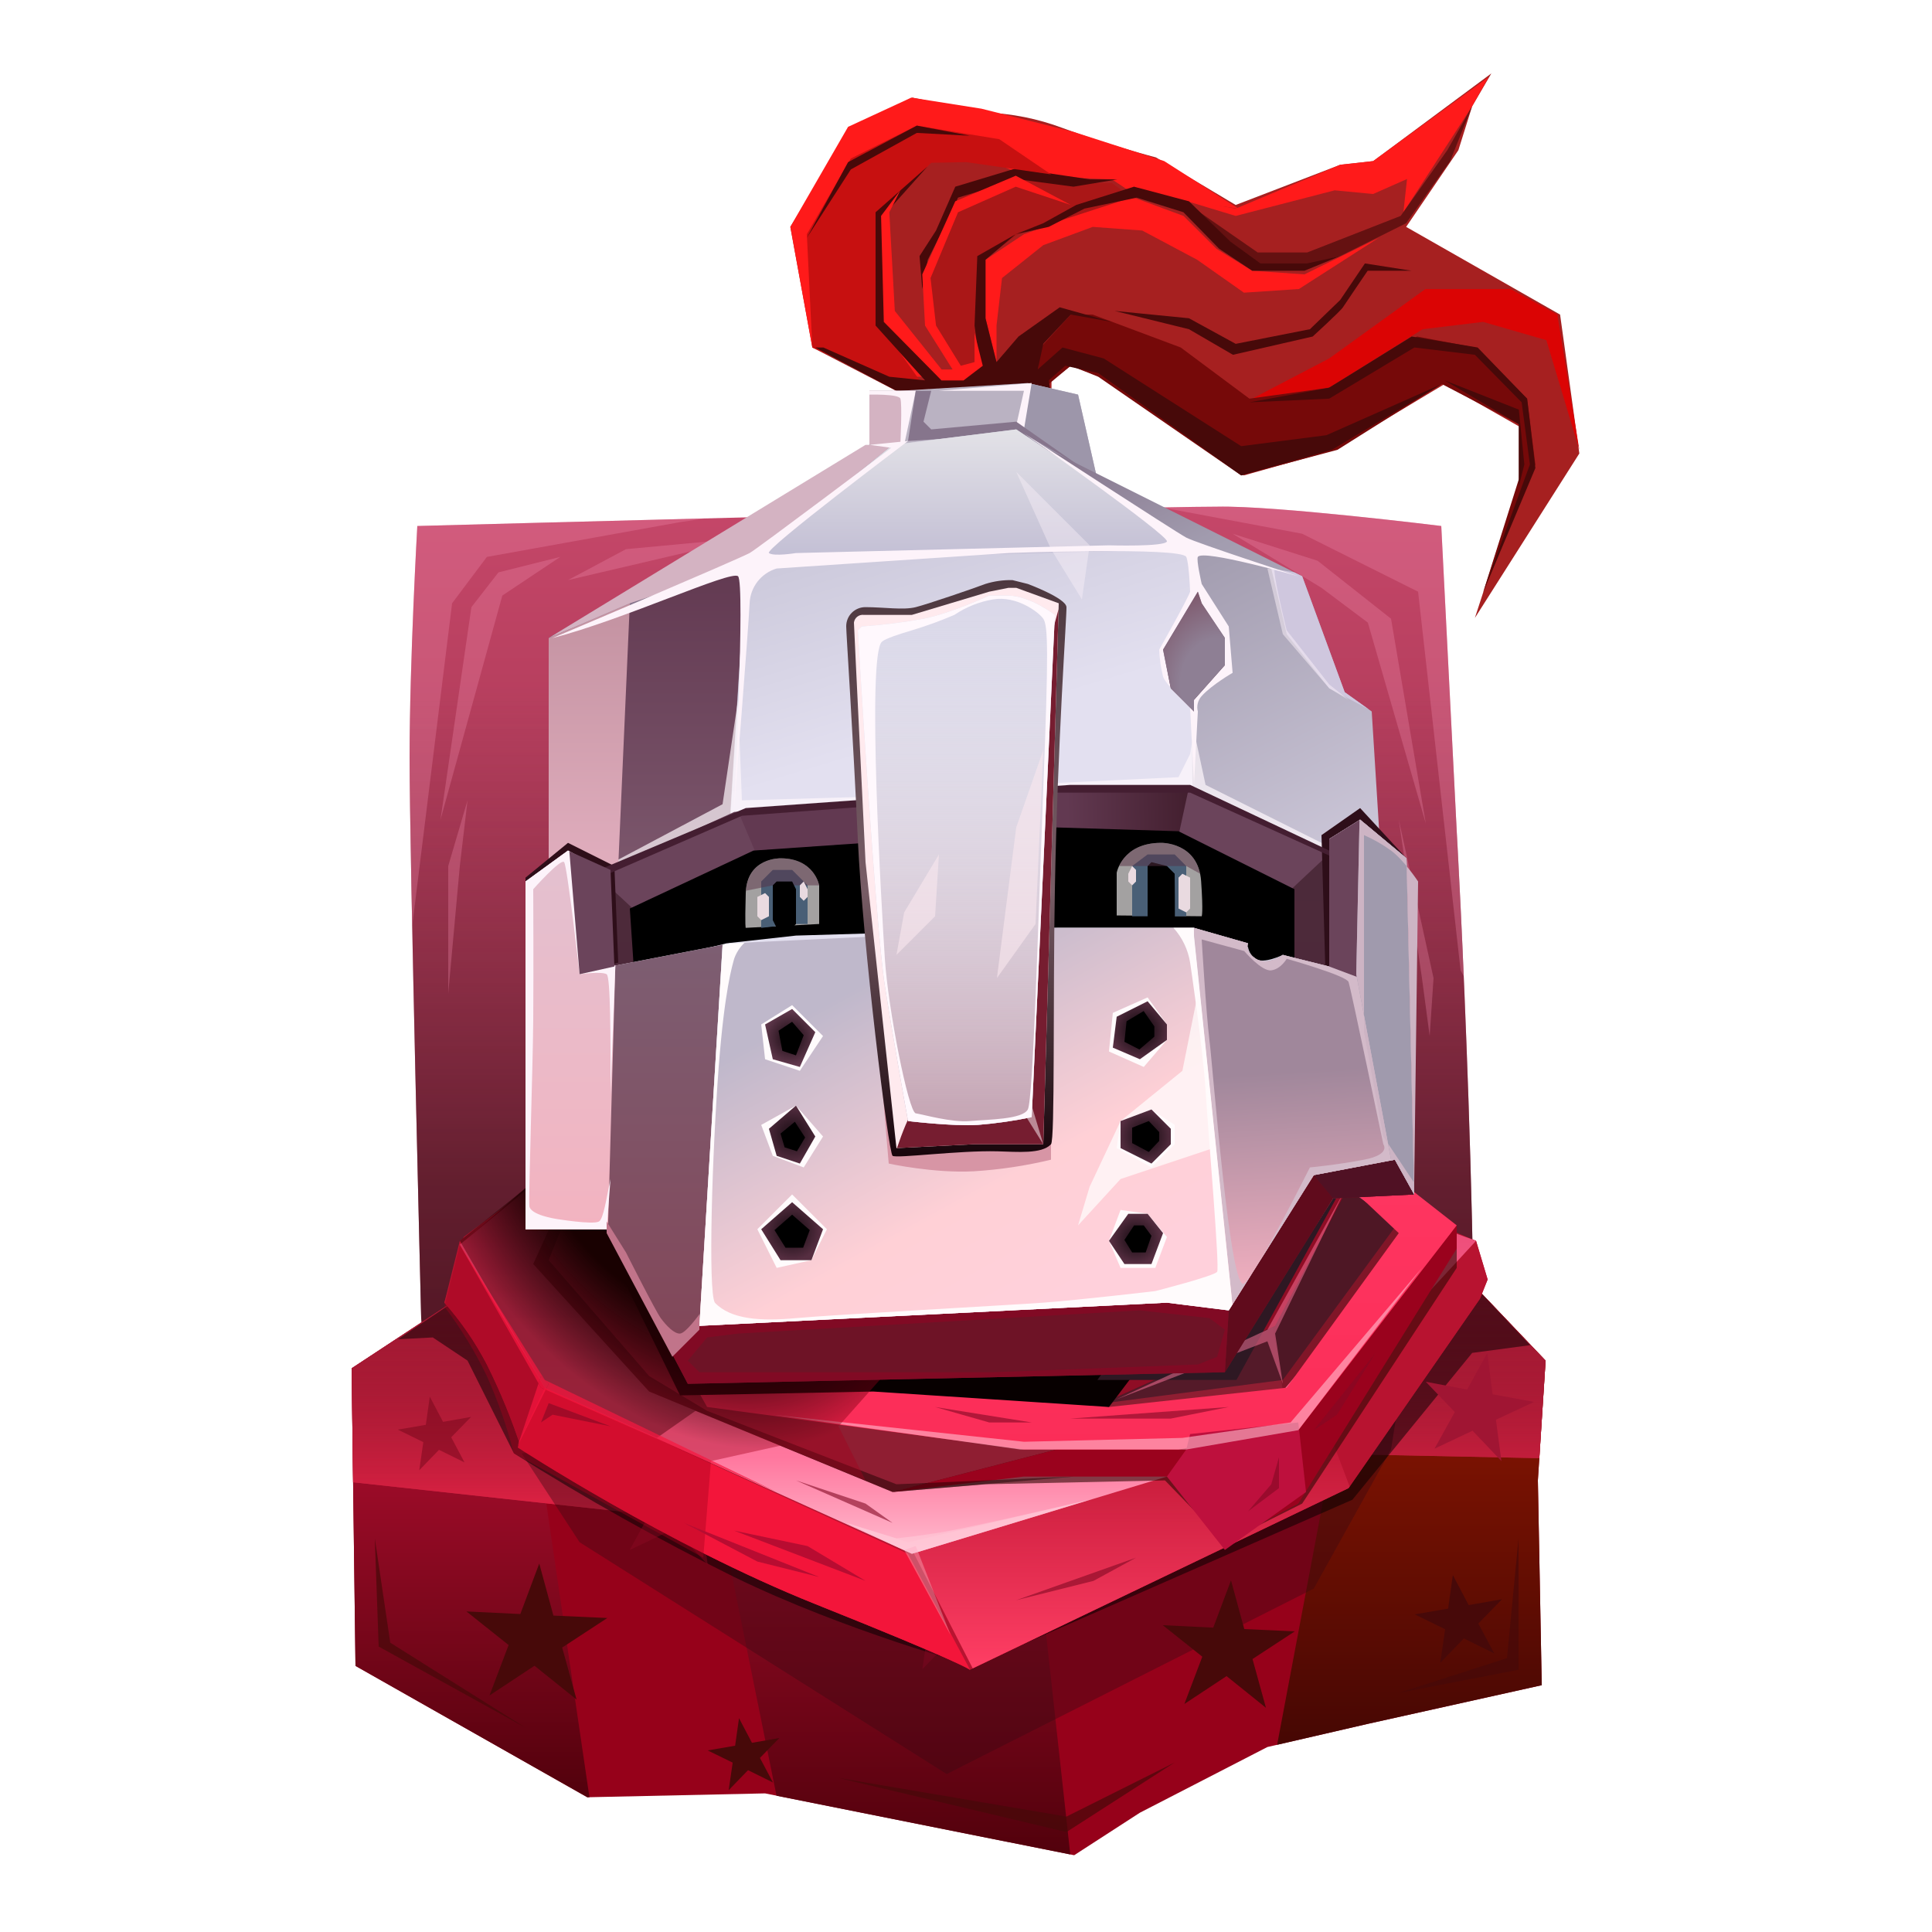 <svg width="78" height="78" viewBox="0 0 78 78" fill="none" xmlns="http://www.w3.org/2000/svg">
<path fill-rule="evenodd" clip-rule="evenodd" d="M49.14 20.456C45.649 20.456 16.848 21.236 16.848 21.236C16.848 21.236 16.536 26.683 16.536 30.596C16.536 34.509 17.004 53.216 17.004 53.216L18.252 67.1C18.252 67.1 44.087 71.532 59.436 64.76C59.867 52.013 58.812 33.56 58.812 33.56L58.188 21.236C58.188 21.236 51.468 20.403 49.14 20.456Z" fill="url(#paint0_linear_102_31285)"/>
<path opacity="0.67" fill-rule="evenodd" clip-rule="evenodd" d="M49.14 20.456C45.649 20.456 16.848 21.236 16.848 21.236C16.848 21.236 16.536 26.683 16.536 30.596C16.536 34.509 17.004 53.216 17.004 53.216L18.252 67.1C18.252 67.1 44.087 71.532 59.436 64.76C59.867 52.013 58.812 33.56 58.812 33.56L58.188 21.236C58.188 21.236 51.468 20.403 49.14 20.456Z" fill="url(#paint1_linear_102_31285)"/>
<path opacity="0.3" fill-rule="evenodd" clip-rule="evenodd" d="M58.968 39.176L57.252 23.888L52.572 21.548L46.911 20.487C47.95 20.468 48.725 20.456 49.14 20.456C51.468 20.403 58.188 21.236 58.188 21.236L58.812 33.56C58.812 33.56 58.944 35.868 59.095 39.413L58.968 39.176ZM25.272 22.172L30.264 21.704L22.932 23.42L25.272 22.172ZM19.656 22.484L18.252 24.356L16.641 37.392C16.58 34.381 16.536 31.794 16.536 30.596C16.536 26.683 16.848 21.236 16.848 21.236C16.848 21.236 22.15 21.093 28.479 20.929L27.456 21.08L19.656 22.484ZM20.124 23.108L22.62 22.484L20.28 24.044L17.784 33.092L19.032 24.512L20.124 23.108ZM18.564 34.964L18.096 40.112V34.964L18.876 32.312L18.564 34.964ZM56.16 24.98L57.564 33.248L55.224 25.136L53.352 23.732L49.764 21.548L53.196 22.64L56.16 24.98ZM57.72 41.828L57.408 39.488L56.472 33.092L57.876 39.488L57.72 41.828Z" fill="#F28CAF"/>
<path fill-rule="evenodd" clip-rule="evenodd" d="M36.791 16.095L32.796 14.029L31.908 9.16L34.32 5.168L36.837 3.941L39.78 4.544C40.847 4.581 41.901 4.792 42.9 5.168C44.68 5.838 46.67 6.356 46.67 6.356L49.888 8.275L54.106 6.653L55.438 6.505L60.21 2.964L59.434 4.292L58.879 6.063L56.77 9.16L62.985 12.701L63.762 18.308L59.545 24.948L61.321 19.488L61.432 17.275L58.324 15.505L53.884 18.161L50.221 19.193L44.449 15.21L43.228 14.767L42.452 15.357V15.948C42.452 15.948 39.002 15.373 36.791 16.095Z" fill="#A62020"/>
<path fill-rule="evenodd" clip-rule="evenodd" d="M47.447 7.979L49.889 8.422L54.106 6.651L55.438 6.504L60.1 3.11L59.434 4.291L56.659 8.57L56.806 7.226L55.438 7.832L53.884 7.684L49.889 8.717L47.447 7.979Z" fill="#FF1A1A"/>
<path fill-rule="evenodd" clip-rule="evenodd" d="M40.232 14.619L39.788 12.849V10.488L41.342 9.455L42.563 9.012L43.784 8.422L45.782 7.979L47.78 8.717L49.112 10.045L50.555 10.931L52.663 11.078L55.66 9.603L52.441 11.668L50.221 11.816L48.334 10.488L46.115 9.307L44.117 9.16L42.119 9.898L40.454 11.226L40.232 13.144V14.62L40.232 14.619Z" fill="#FF1A1A"/>
<path fill-rule="evenodd" clip-rule="evenodd" d="M50.554 16.095L53.662 14.472L57.546 11.669H60.987L62.874 12.702L63.762 18.162L62.43 13.734L59.877 12.996L57.436 13.291L53.662 15.652L50.554 16.095Z" fill="#DB0404"/>
<path fill-rule="evenodd" clip-rule="evenodd" d="M44.117 12.701L47.669 14.029L50.443 16.095L53.662 15.652L55.882 14.324L57.214 13.586L59.545 14.029L61.654 16.095L61.987 18.751L59.878 23.914L61.321 19.34V17.128L58.213 15.505L53.996 18.161L50.111 19.194L44.339 15.21L43.229 14.767L42.341 15.505L42.453 15.948L41.897 16.095V14.915L42.008 14.029L43.229 12.701H44.117Z" fill="#760909"/>
<path fill-rule="evenodd" clip-rule="evenodd" d="M48.224 8.422L50.776 10.193H52.775L56.548 8.717L58.434 6.061L59.433 4.291L58.545 6.504L56.77 9.012L54.106 10.34L52.441 10.783H50.443L48.224 8.422Z" fill="#651111"/>
<path fill-rule="evenodd" clip-rule="evenodd" d="M38.789 14.767L37.568 13.291L37.346 11.226L38.456 8.127L40.898 7.094L43.118 7.389H44.894L45.671 7.979L41.12 9.455L39.677 10.488L39.566 12.996L39.899 14.618L38.789 14.767Z" fill="#AA1717"/>
<path fill-rule="evenodd" clip-rule="evenodd" d="M50.443 16.242L53.662 16.095L57.103 14.029L59.545 14.324L61.433 16.243L61.766 18.752L59.878 23.915L61.987 18.898L61.654 16.095L59.656 14.029L56.992 13.586L53.662 15.652L50.443 16.242Z" fill="#470909"/>
<path fill-rule="evenodd" clip-rule="evenodd" d="M35.349 13.144L37.236 15.21H35.793L32.796 14.029L31.908 9.16L34.239 5.121L36.791 3.941L39.624 4.388L43.34 5.324L47.003 6.504L50 8.423L45.782 7.833L44.894 7.242L41.342 7.095L38.456 5.809L37.568 6.547L35.349 8.57V13.144Z" fill="#FF1A1A"/>
<path fill-rule="evenodd" clip-rule="evenodd" d="M37.235 11.668L37.124 10.34L37.79 9.307L38.567 7.537L41.009 6.799L43.007 7.094L44.005 7.242H45.115L43.34 7.537L41.12 7.242L38.678 7.979L38.123 9.16L37.457 10.488L37.235 11.668Z" fill="#470909"/>
<path fill-rule="evenodd" clip-rule="evenodd" d="M41.009 9.455L42.119 9.012L43.451 8.274L45.782 7.537L48.002 8.127L49.666 9.749L50.887 10.635H52.775L54.107 10.339L52.664 10.93H50.554L49.222 10.044L47.779 8.569L45.893 7.979L43.784 8.421L42.341 9.159L41.009 9.455Z" fill="#470909"/>
<path fill-rule="evenodd" clip-rule="evenodd" d="M32.574 9.455L34.35 6.399L37.014 5.071L40.343 5.619L42.432 7.04L39.011 6.546L37.596 6.572L35.46 8.717V12.996L37.235 15.505L35.682 15.357L32.796 14.029L32.574 9.455Z" fill="#C71010"/>
<path fill-rule="evenodd" clip-rule="evenodd" d="M32.574 9.603L34.239 6.546L37.014 5.071L39.156 5.48L37.014 5.366L34.35 6.841L32.574 9.603Z" fill="#470909"/>
<path fill-rule="evenodd" clip-rule="evenodd" d="M32.907 14.029L36.791 16.095C37.667 15.906 38.559 15.807 39.455 15.8C40.46 15.821 41.462 15.92 42.452 16.095L42.341 15.357L43.007 14.767L44.339 15.062L50.111 19.193L53.773 18.16L58.212 15.505L53.551 17.57L50.11 18.013L44.561 14.472L42.896 14.029L41.898 14.914L42.12 13.881L43.23 12.701L44.894 12.996L42.785 12.406L41.12 13.586L40.232 14.619L39.788 12.849V10.488L41.009 9.455L39.456 10.34L39.345 13.144L39.566 14.766L38.901 15.356H38.013L35.793 12.848V8.57L37.44 6.728L35.349 8.57V13.144L37.346 15.357L35.904 15.21L33.24 14.029H32.907ZM45.005 12.553L48.002 12.849L49.889 13.882L52.886 13.291L54.107 12.111L55.105 10.635L56.993 10.931H55.216C55.216 10.931 54.319 12.247 54.218 12.406C54.116 12.565 52.997 13.586 52.997 13.586L49.778 14.324L48.001 13.291L45.005 12.553Z" fill="#470909"/>
<path fill-rule="evenodd" clip-rule="evenodd" d="M58.324 15.357L61.32 16.538L61.542 18.751L61.32 19.636V17.128L58.324 15.357Z" fill="#470909"/>
<path fill-rule="evenodd" clip-rule="evenodd" d="M36.348 7.684L35.904 8.57L36.126 12.554L38.014 14.915H38.458L37.346 13.144L37.235 11.078L38.567 8.127L41.009 7.094L43.229 8.274L41.009 7.537L38.678 8.57L37.568 11.226L37.79 13.144L38.789 14.767L39.344 14.619V13.439L39.677 14.767L38.9 15.357H38.012L35.682 12.996L35.571 8.717L36.348 7.684Z" fill="#FF1A1A"/>
<path fill-rule="evenodd" clip-rule="evenodd" d="M14.196 55.244L20.124 51.344L22.776 48.224L54.288 47.6L59.28 51.656L62.4 54.932L62.088 59.768L62.244 68.036L55.224 69.596L51.168 70.532L46.02 73.184L43.368 74.9L30.888 72.404L23.712 72.56L14.352 67.256L14.196 55.244Z" fill="#96011A"/>
<path fill-rule="evenodd" clip-rule="evenodd" d="M62.244 68.036L55.224 69.596L51.561 70.441L54.132 56.804L56.843 49.676L59.28 51.656L62.4 54.932L62.088 59.768L62.244 68.036Z" fill="url(#paint2_linear_102_31285)"/>
<path fill-rule="evenodd" clip-rule="evenodd" d="M26.403 48.06L40.243 47.847L43.21 74.869L31.35 72.498L26.403 48.06Z" fill="url(#paint3_linear_102_31285)"/>
<path fill-rule="evenodd" clip-rule="evenodd" d="M23.797 72.558L23.712 72.56L14.352 67.256L14.196 55.244L20.124 51.344L20.592 50.72L23.797 72.558Z" fill="url(#paint4_linear_102_31285)"/>
<path fill-rule="evenodd" clip-rule="evenodd" d="M52.728 58.676L40.716 62.732L14.256 59.843L14.196 55.244L20.124 51.344L22.776 48.224L54.288 47.6L59.28 51.656L62.4 54.932L62.146 58.87L52.728 58.676Z" fill="#CE2041"/>
<path fill-rule="evenodd" clip-rule="evenodd" d="M52.728 58.676L40.716 62.732L14.256 59.843L14.196 55.244L20.124 51.344L22.776 48.224L54.288 47.6L59.28 51.656L62.4 54.932L62.146 58.87L52.728 58.676Z" fill="url(#paint5_linear_102_31285)"/>
<path opacity="0.4" fill-rule="evenodd" clip-rule="evenodd" d="M21.06 58.676L23.4 62.264L38.22 71.624L53.04 64.136L56.16 58.52L56.628 55.556L21.06 58.676Z" fill="#3B0912"/>
<path opacity="0.5" fill-rule="evenodd" clip-rule="evenodd" d="M59.436 54.62L54.6 60.548L39.312 67.256C39.312 67.256 34.13 65.855 29.64 63.668C26.592 62.158 23.624 60.492 20.748 58.676L18.876 54.932L17.472 53.996L16.068 54.07L20.124 51.344L22.776 48.224L54.288 47.6L59.28 51.656L61.776 54.308L59.436 54.62Z" fill="black"/>
<path fill-rule="evenodd" clip-rule="evenodd" d="M21.216 48.068L18.72 49.94L17.94 52.592C18.613 53.35 19.189 54.189 19.656 55.088C20.209 56.195 20.678 57.343 21.06 58.52C21.06 58.52 26.947 62.375 32.916 64.76C38.885 67.145 39.156 67.412 39.156 67.412L54.444 60.08L59.748 52.436L60.06 51.656L59.592 50.096L57.72 49.316L21.216 48.068Z" fill="#B81330"/>
<path fill-rule="evenodd" clip-rule="evenodd" d="M23.277 68.615L21.579 67.251L19.762 68.451L20.534 66.415L18.831 65.058L21.007 65.163L21.771 63.124L22.343 65.226L24.519 65.323L22.697 66.516L23.277 68.615Z" fill="#470909"/>
<path fill-rule="evenodd" clip-rule="evenodd" d="M51.11 68.948L49.519 67.669L47.816 68.794L48.54 66.885L46.944 65.613L48.982 65.712L49.699 63.801L50.235 65.77L52.274 65.862L50.567 66.98L51.11 68.948Z" fill="#470909"/>
<path fill-rule="evenodd" clip-rule="evenodd" d="M60.327 66.754L59.099 66.148L58.148 67.132L58.344 65.777L57.114 65.176L58.464 64.945L58.656 63.59L59.293 64.802L60.641 64.566L59.685 65.546L60.327 66.754Z" fill="#470909"/>
<path fill-rule="evenodd" clip-rule="evenodd" d="M31.207 71.964L30.2 71.467L29.419 72.274L29.58 71.162L28.571 70.669L29.679 70.479L29.836 69.367L30.359 70.362L31.465 70.168L30.681 70.972L31.207 71.964Z" fill="#470909"/>
<path opacity="0.44" fill-rule="evenodd" clip-rule="evenodd" d="M38.968 67.091L37.994 66.61L37.238 67.39L37.394 66.314L36.418 65.837L37.489 65.654L37.641 64.577L38.147 65.539L39.217 65.352L38.458 66.13L38.968 67.091Z" fill="#830924"/>
<path opacity="0.44" fill-rule="evenodd" clip-rule="evenodd" d="M18.753 59.041L17.723 58.533L16.926 59.358L17.091 58.222L16.06 57.718L17.192 57.524L17.352 56.387L17.887 57.404L19.017 57.205L18.216 58.027L18.753 59.041Z" fill="#6A0315"/>
<path opacity="0.4" fill-rule="evenodd" clip-rule="evenodd" d="M28.571 63.168L27.213 61.724L25.423 62.577L26.377 60.839L25.013 59.401L26.96 59.77L27.907 58.029L28.156 59.995L30.105 60.357L28.314 61.203L28.571 63.168Z" fill="#8E0B25"/>
<path opacity="0.67" fill-rule="evenodd" clip-rule="evenodd" d="M49.163 60.984L47.805 59.54L46.015 60.393L46.968 58.655L45.605 57.217L47.552 57.586L48.498 55.844L48.749 57.811L50.698 58.173L48.906 59.019L49.163 60.984Z" fill="#A71531"/>
<path fill-rule="evenodd" clip-rule="evenodd" d="M60.616 58.988L59.451 57.761L57.916 58.486L58.734 57.009L57.564 55.786L59.234 56.1L60.046 54.62L60.261 56.291L61.932 56.599L60.395 57.318L60.616 58.988Z" fill="#A01533"/>
<path fill-rule="evenodd" clip-rule="evenodd" d="M21.216 48.068L18.564 50.096L17.94 52.592C18.613 53.35 19.189 54.189 19.656 55.088C20.209 56.195 20.678 57.343 21.06 58.52C21.06 58.52 26.947 62.375 32.916 64.76C38.885 67.145 39.156 67.412 39.156 67.412L54.444 60.08L59.748 52.436L60.06 51.656L59.592 50.096L57.72 49.472L21.216 48.068Z" fill="#B81330"/>
<path fill-rule="evenodd" clip-rule="evenodd" d="M54.489 60.015L54.444 60.08L39.272 67.356L36.504 61.952L53.353 57.014L54.489 60.015Z" fill="url(#paint6_linear_102_31285)"/>
<path fill-rule="evenodd" clip-rule="evenodd" d="M21.996 56.024L36.66 62.732L39.162 67.409L39.156 67.412C39.156 67.412 38.885 67.145 32.916 64.76C26.947 62.375 20.904 58.442 20.904 58.442L20.959 58.217L21.996 56.024Z" fill="#F3153A"/>
<path fill-rule="evenodd" clip-rule="evenodd" d="M46.8 58.052L36.192 60.392L26.52 56.648L21.216 51.188L20.164 48.873L21.216 48.068H56.238L56.94 50.408L52.104 56.18L46.8 58.052Z" fill="#8F1E32"/>
<path opacity="0.26" fill-rule="evenodd" clip-rule="evenodd" d="M51.81 56.252L51.324 53.216L53.898 48.068H56.238L56.94 50.408L52.104 56.18L51.81 56.252Z" fill="#57010D"/>
<path opacity="0.6" fill-rule="evenodd" clip-rule="evenodd" d="M52.104 56.18L45.735 57.737L41.184 56.96L42.12 55.868L50.56 48.068H56.238L56.94 50.408L52.104 56.18ZM52.104 56.18L45.735 57.737L41.184 56.96L42.12 55.868L50.56 48.068H56.238L56.94 50.408L52.104 56.18ZM56.94 48.692L51.792 55.712L44.616 56.648L40.404 56.18L53.196 44.48L56.16 46.04L56.94 48.692Z" fill="#2E1823"/>
<path fill-rule="evenodd" clip-rule="evenodd" d="M41.473 56.623L42.12 55.868L50.56 48.068H54.354L51.48 53.528L43.836 56.96L41.473 56.623Z" fill="#4C0514"/>
<path fill-rule="evenodd" clip-rule="evenodd" d="M41.473 56.623L42.12 55.868L50.56 48.068H54.354L51.48 53.528L43.836 56.96L41.473 56.623Z" fill="#8F0D25"/>
<path fill-rule="evenodd" clip-rule="evenodd" d="M21.216 48.068L18.564 50.252L21.996 56.024L36.816 62.732L52.26 58.052L59.592 50.096L57.876 49.472L54.834 48.302L57.096 49.94L51.636 56.336L46.956 57.584L36.036 60.236L26.208 56.18L21.528 51.032L22.308 49.316L21.216 48.068Z" fill="url(#paint7_linear_102_31285)"/>
<path opacity="0.6" fill-rule="evenodd" clip-rule="evenodd" d="M36.036 60.236L39.78 59.924L47.034 59.768L49.452 62.264L52.572 60.704L58.812 51.188V49.472L54.444 54.932L52.104 57.428L50.076 57.74L44.46 58.052L36.036 60.236Z" fill="#2F0704"/>
<path fill-rule="evenodd" clip-rule="evenodd" d="M36.036 60.236L41.34 59.612H47.112L49.452 62.264L52.416 60.704L58.812 50.408V49.472L54.444 54.932L52.104 57.428L50.076 57.74L44.46 58.052L36.036 60.236Z" fill="#9A021D"/>
<path opacity="0.47" fill-rule="evenodd" clip-rule="evenodd" d="M22.152 50.876L26.208 55.556L28.548 56.96L36.192 59.924L43.368 59.612L36.036 60.236L28.08 56.96L26.52 58.052L21.996 56.024L18.564 50.096L23.244 46.352L23.862 46.602L22.152 50.876Z" fill="#190101"/>
<path fill-rule="evenodd" clip-rule="evenodd" d="M23.712 48.224L28.548 56.804L41.34 58.52H47.58L52.416 57.74L58.812 49.472L55.224 46.664L53.82 47.288L56.472 49.784L51.948 56.024L44.772 56.804L31.2 54.464L24.648 48.536L23.712 48.224Z" fill="url(#paint8_linear_102_31285)"/>
<path fill-rule="evenodd" clip-rule="evenodd" d="M27.456 56.336L35.256 56.18L44.772 56.804L48.672 51.656L24.024 49.316L27.456 56.336Z" fill="#070000"/>
<path fill-rule="evenodd" clip-rule="evenodd" d="M44.304 55.712H49.92L54.288 47.756L49.764 48.224L44.304 55.712Z" fill="#2E1823"/>
<path opacity="0.5" fill-rule="evenodd" clip-rule="evenodd" d="M45.084 56.492L51.168 53.684L54.288 48.068L51.48 53.84L51.792 55.868L51.168 54.152L45.084 56.492Z" fill="#FF779E"/>
<path fill-rule="evenodd" clip-rule="evenodd" d="M52.416 57.428L52.728 60.236L49.452 62.576L47.112 59.612L47.892 58.52L48.048 57.896L52.416 57.428Z" fill="#BE103D"/>
<path opacity="0.6" fill-rule="evenodd" clip-rule="evenodd" d="M31.2 57.116L41.184 58.52H47.892L52.416 57.74L57.408 51.188L52.104 57.428L47.736 58.052L41.34 58.208L31.2 57.116ZM34.164 61.484L36.816 62.732L43.992 60.548L36.66 62.264L34.164 61.484Z" fill="#FFBCCF"/>
<path opacity="0.4" fill-rule="evenodd" clip-rule="evenodd" d="M23.088 46.352L18.564 50.252L17.94 52.748C18.604 53.625 19.178 54.566 19.656 55.556C20.106 56.564 20.471 57.608 20.748 58.676L28.392 62.888L28.704 58.988L31.512 58.364L34.944 59.768L33.852 57.584L37.596 53.372L23.088 46.352Z" fill="#A2001D"/>
<path fill-rule="evenodd" clip-rule="evenodd" d="M23.088 46.352L18.564 50.252L21.996 56.024L28.704 58.988L31.512 58.364L34.944 59.768L33.852 57.584L37.596 53.372L23.088 46.352Z" fill="url(#paint9_radial_102_31285)"/>
<g opacity="0.7">
<path fill-rule="evenodd" clip-rule="evenodd" d="M18.564 50.252L21.742 55.851L21.84 56.024L22.032 56.109L31.356 60.236L21.996 55.712L18.564 50.252ZM21.84 55.556L21.742 55.851L20.904 58.364L22.032 56.109L22.152 55.868L21.84 55.556Z" fill="#F8153E"/>
<path d="M21.742 55.851L21.84 56.024L22.032 56.109L22.152 55.868L21.84 55.556L21.742 55.851Z" fill="#F8153E"/>
</g>
<path fill-rule="evenodd" clip-rule="evenodd" d="M27.612 61.484L30.576 63.044L33.072 63.668L27.612 61.484ZM29.64 61.796L34.944 63.824L32.604 62.42L29.64 61.796Z" fill="#B80C31"/>
<path opacity="0.6" fill-rule="evenodd" clip-rule="evenodd" d="M21.84 57.428L22.152 56.648L24.648 57.584L22.308 57.116L21.84 57.428ZM41.028 64.604L45.864 62.888L44.148 63.824L41.028 64.604ZM32.136 59.768L36.036 61.484L34.944 60.704L32.136 59.768ZM55.536 54.62L53.04 57.74L53.976 57.116L55.536 54.62ZM51.636 58.832V60.08L50.388 61.016L51.324 59.924L51.636 58.832ZM37.752 56.804L41.652 57.428H39.936L37.752 56.804ZM43.212 57.272L49.608 56.804L47.268 57.272H43.212Z" fill="#830924"/>
<path opacity="0.7" fill-rule="evenodd" clip-rule="evenodd" d="M15.132 62.108L15.288 66.476L21.216 69.752L15.756 66.32L15.132 62.108ZM56.472 68.348L61.308 67.412V62.108L60.84 66.944L56.472 68.348ZM33.852 71.78L43.056 73.964L47.424 71.156L43.056 73.34L33.852 71.78Z" fill="#470909"/>
<path fill-rule="evenodd" clip-rule="evenodd" d="M43.524 15.932L41.496 15.464L36.348 15.776H35.1V17.96L35.88 18.272L41.184 17.492L44.304 19.364L43.524 15.932Z" fill="#BAB2C2"/>
<path fill-rule="evenodd" clip-rule="evenodd" d="M41.13 17.5L41.578 15.483L43.524 15.932L44.304 19.364L41.184 17.492L41.13 17.5Z" fill="#9D96AA"/>
<path fill-rule="evenodd" clip-rule="evenodd" d="M36.972 15.776L36.381 18.147C35.948 18.13 35.519 18.067 35.1 17.96V15.776H36.972Z" fill="#D4B3C2"/>
<path fill-rule="evenodd" clip-rule="evenodd" d="M36.504 17.96H36.348C36.348 17.96 36.433 16.275 36.348 16.088C36.263 15.901 35.1 15.932 35.1 15.932V15.776H36.972L36.504 17.96ZM37.908 15.776H41.34L41.028 17.18L41.34 17.336L41.652 15.464L37.908 15.776Z" fill="#FDF3FA"/>
<path fill-rule="evenodd" clip-rule="evenodd" d="M36.972 15.776L36.66 17.804C36.66 17.804 39.731 17.626 41.028 17.492C41.499 17.443 44.148 19.208 44.148 19.208L41.028 17.024L37.596 17.336L37.284 17.024L37.596 15.776H36.972Z" fill="#86758C"/>
<path fill-rule="evenodd" clip-rule="evenodd" d="M35.1 17.96L22.152 25.76V34.808L21.216 35.744V49.628H24.492L27.768 55.712L49.452 55.244L53.82 48.38L56.94 48.068L56.628 34.652L55.692 33.716L55.38 28.724L54.288 27.944L52.572 23.264L41.028 17.492L38.376 17.96H35.1Z" fill="url(#paint10_linear_102_31285)"/>
<path fill-rule="evenodd" clip-rule="evenodd" d="M55.265 28.642L53.664 27.788L51.948 25.604L51.324 22.952L52.26 23.108L52.572 23.264L54.288 27.944L55.265 28.642Z" fill="#CFC7DE"/>
<path fill-rule="evenodd" clip-rule="evenodd" d="M24.336 37.304H21.216V35.744L22.152 34.808V25.76L22.421 25.598L25.428 24.512L30.108 22.796L29.484 32.78L30.264 34.34L24.336 37.304Z" fill="url(#paint11_linear_102_31285)"/>
<path fill-rule="evenodd" clip-rule="evenodd" d="M36.036 17.96L30.108 22.796L28.236 53.528L27.144 54.464L27.768 55.712L49.452 55.244L49.764 52.748L48.204 37.772L48.048 22.016L41.028 17.336L36.036 17.96Z" fill="url(#paint12_linear_102_31285)"/>
<path opacity="0.7" fill-rule="evenodd" clip-rule="evenodd" d="M24.18 35.12L29.172 32.468L29.796 28.256L29.952 32.312L35.412 32.156L41.028 31.688L47.58 31.376L48.048 30.44L48.204 29.504L48.672 31.688L53.976 34.34L53.508 35.276L48.048 32.624L29.952 33.716L25.272 35.744L24.18 35.12Z" fill="#FFF8FD"/>
<path fill-rule="evenodd" clip-rule="evenodd" d="M22.152 25.76L25.428 24.356L24.96 34.964L24.648 35.276L22.152 34.808V25.76Z" fill="url(#paint13_linear_102_31285)"/>
<path fill-rule="evenodd" clip-rule="evenodd" d="M22.152 25.76L25.428 24.356L30.108 22.796L36.036 17.96H34.944L22.152 25.76Z" fill="#D4B3C2"/>
<path fill-rule="evenodd" clip-rule="evenodd" d="M47.892 22.172L30.311 22.631L36.036 17.96L41.028 17.336L48.048 22.016L48.05 22.239L47.892 22.172Z" fill="url(#paint14_linear_102_31285)"/>
<path fill-rule="evenodd" clip-rule="evenodd" d="M28.236 53.528L47.112 52.592L49.608 52.904L53.04 47.444L56.316 46.82L56.937 47.938L57.096 48.224L53.82 48.38L49.452 55.4L27.768 55.868L24.492 49.628L27.144 54.464L28.236 53.528Z" fill="#6E1326"/>
<path opacity="0.3" fill-rule="evenodd" clip-rule="evenodd" d="M34.164 61.484L36.816 62.732L43.992 60.548C43.992 60.548 40.625 61.346 38.376 61.796C37.536 61.964 36.192 62.108 36.192 62.108L34.164 61.484ZM36.972 62.42L38.376 66.008L36.504 62.576L36.972 62.42Z" fill="#FFE3EB"/>
<path fill-rule="evenodd" clip-rule="evenodd" d="M49.608 52.904L53.04 47.444L56.316 46.82L56.937 47.938L57.096 48.224L53.82 48.38L49.452 55.4L49.608 52.904Z" fill="#600B1C"/>
<path fill-rule="evenodd" clip-rule="evenodd" d="M53.04 47.444L56.316 46.82L56.937 47.938L57.096 48.224L53.82 48.38L53.04 47.444Z" fill="#501124"/>
<path opacity="0.4" fill-rule="evenodd" clip-rule="evenodd" d="M41.028 19.052L43.992 22.016L43.68 24.2L42.432 22.172L41.028 19.052Z" fill="#FDF3FA"/>
<path fill-rule="evenodd" clip-rule="evenodd" d="M28.236 53.528L47.112 52.592L49.608 52.904L49.452 55.4L27.768 55.868L24.492 49.628L27.144 54.464L28.236 53.528ZM28.548 53.996L27.768 54.932L28.236 55.4H40.092L48.36 55.088L49.14 54.776L49.452 53.684L48.828 53.216L46.02 52.904L29.796 53.84L28.548 53.996Z" fill="#810A24"/>
<path fill-rule="evenodd" clip-rule="evenodd" d="M24.18 35.276L29.64 32.78L43.212 31.844H48.048L53.664 34.496V39.332L51.948 39.02V36.056L47.58 33.872L30.576 34.496L25.74 36.836L25.584 39.488H24.336L24.18 35.276Z" fill="#6B445B"/>
<path fill-rule="evenodd" clip-rule="evenodd" d="M47.989 31.844L47.55 33.873L30.576 34.496L30.545 34.512L29.805 32.769L43.212 31.844H47.989Z" fill="url(#paint15_linear_102_31285)"/>
<path opacity="0.65" fill-rule="evenodd" clip-rule="evenodd" d="M25.739 36.857L25.584 39.488H24.336L24.185 35.415L25.739 36.857ZM53.643 34.486L53.664 34.496V39.332L51.948 39.02V36.075L53.643 34.486Z" fill="url(#paint16_linear_102_31285)"/>
<path fill-rule="evenodd" clip-rule="evenodd" d="M21.216 35.432L22.932 34.028L24.804 34.964L24.96 38.864L21.216 39.956V35.432ZM53.508 39.176L53.352 33.716L54.912 32.624L56.784 34.652L56.004 41.36L53.508 39.176Z" fill="#2E0E19"/>
<path fill-rule="evenodd" clip-rule="evenodd" d="M25.584 39.02L25.428 36.68L30.42 34.34L34.944 34.028L42.588 33.404L47.58 33.56L52.26 35.9V38.708L51.792 38.552C51.792 38.552 51.005 38.935 50.7 38.708C50.617 38.657 50.546 38.589 50.493 38.508C50.439 38.428 50.403 38.336 50.388 38.24L48.204 37.46H42.744L32.136 37.772L29.328 38.084L25.584 39.02Z" fill="black"/>
<path fill-rule="evenodd" clip-rule="evenodd" d="M56.784 34.652L54.912 33.092L53.664 33.872V39.02L51.792 38.552C51.792 38.552 51.168 39.011 50.7 38.708C50.232 38.405 50.388 38.084 50.388 38.084L48.204 37.46H42.588L29.484 38.084L24.648 39.02L24.336 35.12L22.932 34.34L21.216 35.588V49.628H24.492L27.144 54.464L28.236 53.528L47.112 52.592L49.608 52.904L53.04 47.444L56.316 46.82L57.096 48.224L56.784 34.652Z" fill="#E2DEEA"/>
<path fill-rule="evenodd" clip-rule="evenodd" d="M48.048 32H42.588L29.952 32.936L24.192 35.443L24.18 35.12L30.108 32.624L43.212 31.688H48.048L53.664 34.34V34.541L48.048 32Z" fill="#441E31"/>
<path fill-rule="evenodd" clip-rule="evenodd" d="M28.236 53.528L27.144 54.62L24.492 49.628L24.648 39.02L29.173 38.144L28.236 53.528ZM49.639 52.856L49.608 52.904L49.305 52.866L49.639 52.856Z" fill="url(#paint17_linear_102_31285)"/>
<path fill-rule="evenodd" clip-rule="evenodd" d="M56.316 46.82L53.04 47.444L49.756 52.669L48.204 37.772L48.201 37.46H48.204L50.388 38.084C50.388 38.084 50.232 38.405 50.7 38.708C51.168 39.011 51.792 38.552 51.792 38.552L53.664 39.02V33.872L54.912 33.092L56.784 34.652L57.096 48.224L56.316 46.82Z" fill="url(#paint18_linear_102_31285)"/>
<path fill-rule="evenodd" clip-rule="evenodd" d="M56.316 46.82L53.04 47.444L49.756 52.669L48.204 37.772L48.201 37.46H48.204L50.388 38.084C50.388 38.084 50.232 38.405 50.7 38.708C51.168 39.011 51.792 38.552 51.792 38.552L53.664 39.02V33.872L54.912 33.092L56.784 34.652L57.096 48.224L56.316 46.82ZM48.516 37.928L50.232 38.396C50.232 38.396 50.934 39.228 51.324 39.176C51.714 39.124 51.948 38.708 51.948 38.708C51.948 38.708 54.35 39.386 54.444 39.644C54.538 39.903 55.848 46.196 55.848 46.196C55.848 46.196 56.172 46.607 55.068 46.82C53.964 47.033 52.884 47.132 52.884 47.132C52.884 47.132 50.794 51.314 50.232 51.812C49.67 52.31 48.96 43.019 48.828 41.984C48.696 40.949 48.516 37.928 48.516 37.928Z" fill="#D3BAC9"/>
<path fill-rule="evenodd" clip-rule="evenodd" d="M54.912 39.488L53.664 39.02V33.872L54.912 33.092L55.058 33.214L54.912 39.488Z" fill="#6B445B"/>
<path fill-rule="evenodd" clip-rule="evenodd" d="M56.161 46.85L56.16 46.82L54.756 39.332L54.888 33.107L54.912 33.092L56.784 34.652L57.096 48.224L56.316 46.82L56.161 46.85Z" fill="#A09AAD"/>
<path fill-rule="evenodd" clip-rule="evenodd" d="M56.161 46.85L56.16 46.82L54.756 39.332L54.888 33.107L54.912 33.092L56.784 34.652L57.096 48.224L56.316 46.82L56.161 46.85ZM55.068 41.672V33.716C55.454 33.884 55.82 34.093 56.16 34.34C56.689 34.732 57.252 35.588 57.252 35.588L57.096 47.756L55.848 45.884L55.068 41.672Z" fill="#CDB4C4"/>
<path fill-rule="evenodd" clip-rule="evenodd" d="M24.542 49.719L24.492 49.628H21.216V35.588L22.932 34.34L24.336 35.12L24.648 39.02L24.843 38.982L24.542 49.719Z" fill="url(#paint19_linear_102_31285)"/>
<path fill-rule="evenodd" clip-rule="evenodd" d="M24.648 44.168C24.654 41.937 24.65 39.423 24.492 39.332C24.273 39.206 23.4 39.332 23.4 39.332C23.4 39.332 22.904 34.98 22.776 34.808C22.648 34.636 21.528 35.9 21.528 35.9C21.528 35.9 21.544 39.254 21.528 41.204C21.512 43.154 21.334 48.336 21.372 48.692C21.41 49.053 22.435 49.207 22.435 49.207C22.435 49.207 23.924 49.456 24.18 49.316C24.366 49.214 24.486 48.352 24.648 47.6L24.492 49.628H21.216V35.588L22.932 34.34L24.336 35.12L24.648 39.02L24.843 38.982L24.648 44.168Z" fill="#FDF3FA"/>
<path fill-rule="evenodd" clip-rule="evenodd" d="M24.492 49.784L27.144 54.776L28.236 53.684V53.06C28.236 53.06 27.69 53.824 27.456 53.84C27.222 53.856 26.894 53.515 26.676 53.216C26.458 52.917 25.272 50.564 25.272 50.564L24.492 49.316V49.784Z" fill="#C1748A"/>
<path fill-rule="evenodd" clip-rule="evenodd" d="M24.804 39.02L23.4 39.332L22.986 34.37L24.648 35.12L24.804 39.02Z" fill="#6B445B"/>
<path fill-rule="evenodd" clip-rule="evenodd" d="M47.112 52.592L28.236 53.528L29.173 38.144L29.484 38.084L42.588 37.46H48.201L48.204 37.772L49.756 52.669L49.608 52.904L47.112 52.592Z" fill="url(#paint20_linear_102_31285)"/>
<path fill-rule="evenodd" clip-rule="evenodd" d="M49.608 52.904L47.112 52.592L28.236 53.528L29.173 38.144L29.484 38.084L30.064 38.056C29.872 38.236 29.727 38.46 29.64 38.708C29.572 38.967 29.256 39.942 29.016 43.076C28.754 46.502 28.579 52.117 28.86 52.592C29.497 53.267 30.701 53.35 32.136 53.216C33.571 53.083 40.701 52.695 42.12 52.592C43.539 52.489 46.644 52.124 46.644 52.124C46.644 52.124 49.034 51.514 49.14 51.344C49.246 51.175 48.778 45.707 48.672 44.012C48.566 42.317 48.048 38.864 48.048 38.864C47.965 38.341 47.731 37.853 47.376 37.46H48.201L48.204 37.772L49.756 52.669L49.608 52.904Z" fill="#FFFBFC"/>
<path opacity="0.77" fill-rule="evenodd" clip-rule="evenodd" d="M48.36 40.112L47.736 43.232L45.24 45.26L43.992 47.912L43.524 49.472L45.24 47.6L48.984 46.352L48.36 40.112Z" fill="#FFFBFC"/>
<path fill-rule="evenodd" clip-rule="evenodd" d="M35.1 37.772L35.88 46.976C35.88 46.976 37.688 47.374 39.312 47.288C40.364 47.223 41.408 47.066 42.432 46.82V37.46L35.1 37.772Z" fill="#D795A5"/>
<path fill-rule="evenodd" clip-rule="evenodd" d="M34.164 25.292C34.163 25.189 34.182 25.087 34.221 24.992C34.259 24.897 34.317 24.81 34.389 24.738C34.462 24.665 34.549 24.608 34.644 24.569C34.739 24.53 34.841 24.511 34.944 24.512C35.679 24.512 36.471 24.64 36.972 24.512C37.47 24.385 39.329 23.749 39.78 23.576C40.133 23.465 40.502 23.413 40.872 23.42L41.496 23.576C41.496 23.576 43.042 24.149 43.056 24.512C43.07 24.876 42.695 29.978 42.588 35.9C42.505 40.502 42.596 46.019 42.432 46.196C42.059 46.6 41.066 46.502 40.274 46.482C38.7 46.442 36.203 46.776 36.036 46.664C35.869 46.553 34.829 38.152 34.632 33.872C34.435 29.592 34.164 25.561 34.164 25.292Z" fill="url(#paint21_linear_102_31285)"/>
<path fill-rule="evenodd" clip-rule="evenodd" d="M34.476 25.136C34.487 25.043 34.535 24.958 34.608 24.899C34.682 24.841 34.775 24.814 34.869 24.824H36.816L39.936 23.888L40.716 23.732H41.028L42.744 24.356L42.12 46.196H39.312L36.192 46.352L34.944 34.808C34.944 34.808 34.476 25.297 34.476 25.136Z" fill="#FFEAEE"/>
<path fill-rule="evenodd" clip-rule="evenodd" d="M42.12 46.196H39.312L36.213 46.351C36.417 45.744 36.692 45.033 36.972 44.636C37.445 43.965 41.553 28.946 42.737 24.594L42.12 46.196Z" fill="#761D30"/>
<path opacity="0.5" fill-rule="evenodd" clip-rule="evenodd" d="M41.34 44.948L42.12 46.196L41.652 44.636L41.34 44.948Z" fill="#FFF8FD"/>
<path fill-rule="evenodd" clip-rule="evenodd" d="M40.716 24.044H39.936C39.936 24.044 38.411 24.756 37.284 24.98C36.458 25.13 35.625 25.234 34.788 25.292L34.632 25.448C34.632 25.448 35.34 37.361 35.724 39.8C36.108 42.24 36.66 45.26 36.66 45.26C36.66 45.26 38.466 45.478 39.468 45.416C40.202 45.358 40.931 45.253 41.652 45.104L42.588 24.824C42.588 24.824 41.617 24.068 40.716 24.044Z" fill="#D9D7E8"/>
<path fill-rule="evenodd" clip-rule="evenodd" d="M40.716 24.044H39.936C39.936 24.044 38.411 24.756 37.284 24.98C36.458 25.13 35.625 25.234 34.788 25.292L34.632 25.448C34.632 25.448 35.34 37.361 35.724 39.8C36.108 42.24 36.66 45.26 36.66 45.26C36.66 45.26 38.466 45.478 39.468 45.416C40.202 45.358 40.931 45.253 41.652 45.104L42.588 24.824C42.588 24.824 41.617 24.068 40.716 24.044Z" fill="url(#paint22_linear_102_31285)"/>
<path fill-rule="evenodd" clip-rule="evenodd" d="M41.652 45.104C40.931 45.253 40.202 45.358 39.468 45.416C38.466 45.478 36.66 45.26 36.66 45.26C36.66 45.26 36.108 42.24 35.724 39.8C35.34 37.361 34.632 25.448 34.632 25.448L34.788 25.292C35.625 25.234 36.458 25.13 37.284 24.98C38.411 24.756 39.936 24.044 39.936 24.044H40.716C41.617 24.068 42.588 24.824 42.588 24.824L41.652 45.104ZM42.12 24.98C41.925 24.699 41.028 24.041 40.092 24.2C39.533 24.294 39.001 24.507 38.532 24.824C37.972 25.064 37.399 25.273 36.816 25.448C36.342 25.588 35.761 25.773 35.608 25.905C34.986 26.445 35.596 36.712 35.724 38.708C35.852 40.705 36.676 44.903 36.972 44.948C37.268 44.993 38.414 45.325 39.156 45.26C39.898 45.195 41.28 45.195 41.496 44.792C41.712 44.389 41.906 37.364 42.12 31.844C42.334 26.325 42.315 25.261 42.12 24.98Z" fill="#FFF8FD"/>
<path opacity="0.6" fill-rule="evenodd" clip-rule="evenodd" d="M42.12 30.284L41.028 33.404L40.248 39.488L41.808 37.304L42.12 30.284ZM36.504 36.836L36.192 38.552L37.752 36.992L37.908 34.496L36.504 36.836Z" fill="#FAE8EE"/>
<path fill-rule="evenodd" clip-rule="evenodd" d="M31.98 40.58L30.732 41.36L30.888 42.764L32.292 43.232L33.228 41.828L31.98 40.58ZM32.136 44.636L30.732 45.416L31.2 46.664L32.448 47.132L33.228 45.884L32.136 44.636ZM31.98 48.224L30.576 49.628L31.356 51.188L32.76 50.876L33.384 49.628L31.98 48.224ZM46.332 40.268L44.928 40.892L44.772 42.452L46.176 43.076L47.112 41.984V41.36L46.332 40.268ZM46.488 44.792L45.24 45.26L45.084 46.352L46.488 47.132L47.424 46.196V45.416L46.488 44.792ZM46.332 49.004L45.24 48.848L44.772 50.096L45.24 51.188H46.644L47.112 49.94L46.332 49.004Z" fill="#FFFBFC"/>
<path fill-rule="evenodd" clip-rule="evenodd" d="M46.332 49.004H45.552L44.772 50.096L45.396 51.032H46.488L46.956 49.784L46.332 49.004Z" fill="url(#paint23_radial_102_31285)"/>
<path fill-rule="evenodd" clip-rule="evenodd" d="M46.488 44.792L45.24 45.26V46.352L46.488 46.976L47.268 46.196V45.572L46.488 44.792Z" fill="url(#paint24_radial_102_31285)"/>
<path fill-rule="evenodd" clip-rule="evenodd" d="M46.332 40.424L45.084 41.048L44.928 42.296L46.02 42.764L47.112 41.984V41.36L46.332 40.424Z" fill="url(#paint25_radial_102_31285)"/>
<path fill-rule="evenodd" clip-rule="evenodd" d="M31.98 40.736L30.888 41.36L31.2 42.764L32.292 43.076L32.916 41.672L31.98 40.736Z" fill="url(#paint26_radial_102_31285)"/>
<path fill-rule="evenodd" clip-rule="evenodd" d="M32.136 44.636L31.044 45.572L31.356 46.664L32.292 46.976L32.916 45.884L32.136 44.636Z" fill="url(#paint27_radial_102_31285)"/>
<path fill-rule="evenodd" clip-rule="evenodd" d="M31.98 48.536L30.732 49.628L31.512 50.876H32.76L33.228 49.628L31.98 48.536Z" fill="url(#paint28_radial_102_31285)"/>
<path fill-rule="evenodd" clip-rule="evenodd" d="M31.979 41.252L31.431 41.614L31.587 42.427L32.135 42.608L32.448 41.794L31.979 41.252ZM32.091 45.289L31.512 45.765L31.677 46.321L32.174 46.48L32.505 45.924L32.091 45.289ZM31.98 49.039L31.268 49.662L31.713 50.373H32.425L32.692 49.662L31.98 49.039ZM46.173 40.818L45.482 41.232L45.396 42.06L46 42.371L46.604 41.853V41.438L46.173 40.818ZM46.38 45.26L45.708 45.528V46.151L46.38 46.508L46.8 46.062V45.706L46.38 45.26ZM46.176 49.472H45.786L45.396 50.06L45.708 50.564H46.254L46.488 49.892L46.176 49.472Z" fill="black"/>
<path fill-rule="evenodd" clip-rule="evenodd" d="M22.308 25.76C22.308 25.76 29.647 22.649 30.264 22.328C30.54 22.184 35.983 18.079 35.983 18.079L35.1 17.96L36.66 17.804C36.66 17.804 30.846 22.18 31.044 22.328C31.241 22.476 32.136 22.328 32.136 22.328L44.772 22.016C44.772 22.016 47.013 22.082 47.112 21.86C47.211 21.638 41.34 17.492 41.34 17.492C41.34 17.492 47.472 21.482 47.892 21.704C48.312 21.926 52.416 23.264 52.416 23.264C52.416 23.264 48.557 22.163 48.36 22.484C48.29 22.598 48.516 23.576 48.516 23.576L49.608 25.292L49.764 27.164C49.764 27.164 48.922 27.649 48.516 28.1C48.44 28.183 48.385 28.283 48.358 28.392C48.331 28.501 48.331 28.615 48.36 28.724L48.204 31.688L48.048 28.568C48.048 28.568 47.076 27.661 46.956 27.32C46.867 26.962 46.815 26.596 46.8 26.228C46.8 26.228 47.932 24.228 48.048 23.888C48.009 22.999 47.944 22.587 47.892 22.484C47.686 22.072 40.716 22.328 40.716 22.328L31.356 22.952C31.05 23.043 30.78 23.227 30.584 23.479C30.389 23.73 30.276 24.037 30.264 24.356C30.211 25.491 29.64 32.624 29.64 32.624C29.64 32.624 30.089 23.517 29.796 23.264C29.503 23.012 25.205 25.011 22.308 25.76Z" fill="#FDF3FA"/>
<path opacity="0.5" fill-rule="evenodd" clip-rule="evenodd" d="M51.168 22.952L51.792 25.604L53.664 27.788L54.444 28.256L53.664 27.632L51.948 25.448C51.948 25.448 51.319 22.917 51.48 22.952C51.642 22.988 51.168 22.952 51.168 22.952Z" fill="#FDF3FA"/>
<path fill-rule="evenodd" clip-rule="evenodd" d="M48.36 23.888L46.956 26.228L47.268 27.788L48.204 28.724V28.256L49.452 26.852V25.76L48.516 24.356L48.36 23.888Z" fill="url(#paint29_linear_102_31285)"/>
<path fill-rule="evenodd" clip-rule="evenodd" d="M48.36 23.888L46.956 26.228L47.268 27.788L48.204 28.724V28.256L49.452 26.852V25.76L48.516 24.356L48.36 23.888Z" fill="url(#paint30_diamond_102_31285)"/>
<path fill-rule="evenodd" clip-rule="evenodd" d="M31.512 34.652C31.512 34.652 30.149 34.617 30.108 36.056C30.067 37.495 30.108 37.46 30.108 37.46L33.072 37.304V35.744C33.072 35.744 32.88 34.652 31.512 34.652Z" fill="#A3A1A1"/>
<path fill-rule="evenodd" clip-rule="evenodd" d="M46.878 34.028C46.878 34.028 48.384 33.993 48.493 35.58C48.583 36.878 48.516 36.992 48.516 36.992L45.084 36.959V35.235C45.084 35.235 45.305 34.028 46.878 34.028Z" fill="#A3A1A1"/>
<path fill-rule="evenodd" clip-rule="evenodd" d="M31.98 35.12H31.2L30.732 35.588V37.46L32.136 37.304H32.604V35.744L31.98 35.12ZM45.708 36.992V34.964L46.332 34.496H47.424L47.892 34.964V36.992H45.708Z" fill="#495F76"/>
<path opacity="0.5" fill-rule="evenodd" clip-rule="evenodd" d="M31.2 35.744L30.116 35.961C30.216 34.623 31.512 34.652 31.512 34.652C32.88 34.652 33.072 35.744 33.072 35.744H31.2Z" fill="#593145"/>
<path fill-rule="evenodd" clip-rule="evenodd" d="M31.356 35.588L31.2 35.744V37.148L31.356 37.46H31.98L32.136 37.304V35.9L31.98 35.588H31.356ZM46.488 34.808L46.332 34.964V37.304C46.332 37.304 47.403 37.351 47.424 37.304C47.445 37.257 47.424 35.276 47.424 35.276L47.112 34.964L46.488 34.808Z" fill="black"/>
<path opacity="0.5" fill-rule="evenodd" clip-rule="evenodd" d="M47.892 34.964H45.179C45.347 34.608 45.788 34.028 46.878 34.028C46.878 34.028 48.181 33.999 48.45 35.274L47.892 34.964Z" fill="#593145"/>
<path fill-rule="evenodd" clip-rule="evenodd" d="M30.576 36.212L30.888 36.056L31.044 36.212V36.992L30.732 37.148L30.576 36.992V36.212ZM32.448 35.588L32.292 35.744V36.212L32.448 36.368L32.604 36.212V35.9L32.448 35.588Z" fill="#E9DAE0"/>
<path fill-rule="evenodd" clip-rule="evenodd" d="M48.048 35.432L47.736 35.276L47.58 35.432V36.68L47.892 36.836L48.048 36.68V35.432ZM45.708 34.964L45.864 35.12V35.588L45.708 35.744L45.552 35.588V35.276L45.708 34.964Z" fill="#E9DAE0"/>
<defs>
<linearGradient id="paint0_linear_102_31285" x1="38.037" y1="68.524" x2="38.037" y2="20.456" gradientUnits="userSpaceOnUse">
<stop stop-color="#6C1426"/>
<stop offset="1" stop-color="#C54769"/>
</linearGradient>
<linearGradient id="paint1_linear_102_31285" x1="38.037" y1="68.524" x2="38.037" y2="20.456" gradientUnits="userSpaceOnUse">
<stop offset="0.089" stop-color="#1C0207"/>
<stop offset="0.435" stop-color="#4C1926"/>
<stop offset="0.848" stop-color="#86344A" stop-opacity="0"/>
<stop offset="1" stop-color="#9B3E57" stop-opacity="0"/>
</linearGradient>
<linearGradient id="paint2_linear_102_31285" x1="56.981" y1="70.439" x2="56.981" y2="49.677" gradientUnits="userSpaceOnUse">
<stop stop-color="#460703"/>
<stop offset="1" stop-color="#A21B01"/>
</linearGradient>
<linearGradient id="paint3_linear_102_31285" x1="34.807" y1="74.871" x2="34.807" y2="47.849" gradientUnits="userSpaceOnUse">
<stop stop-color="#52010C"/>
<stop offset="0.628" stop-color="#A60D2C"/>
<stop offset="1" stop-color="#A60D2C"/>
</linearGradient>
<linearGradient id="paint4_linear_102_31285" x1="18.998" y1="72.56" x2="18.998" y2="50.72" gradientUnits="userSpaceOnUse">
<stop stop-color="#52010C"/>
<stop offset="0.671" stop-color="#A60D2C"/>
<stop offset="1" stop-color="#A60D2C"/>
</linearGradient>
<linearGradient id="paint5_linear_102_31285" x1="38.298" y1="62.732" x2="38.298" y2="47.6" gradientUnits="userSpaceOnUse">
<stop stop-color="#FF264D"/>
<stop offset="1" stop-opacity="0"/>
</linearGradient>
<linearGradient id="paint6_linear_102_31285" x1="45.496" y1="67.358" x2="45.496" y2="57.014" gradientUnits="userSpaceOnUse">
<stop stop-color="#FF3E64"/>
<stop offset="1" stop-color="#FF3D63" stop-opacity="0"/>
</linearGradient>
<linearGradient id="paint7_linear_102_31285" x1="39.078" y1="62.732" x2="39.078" y2="48.068" gradientUnits="userSpaceOnUse">
<stop stop-color="#FFBCCF"/>
<stop offset="0.266" stop-color="#FF779E"/>
<stop offset="1" stop-color="#EB4673"/>
</linearGradient>
<linearGradient id="paint8_linear_102_31285" x1="41.262" y1="58.52" x2="41.262" y2="46.664" gradientUnits="userSpaceOnUse">
<stop stop-color="#FB2D58"/>
<stop offset="1" stop-color="#FF3661"/>
</linearGradient>
<radialGradient id="paint9_radial_102_31285" cx="0" cy="0" r="1" gradientUnits="userSpaceOnUse" gradientTransform="translate(27.066 46.352) rotate(55.646) scale(14.928 10.298)">
<stop stop-color="#190101"/>
<stop offset="0.5" stop-color="#190101"/>
<stop offset="0.89" stop-opacity="0"/>
</radialGradient>
<linearGradient id="paint10_linear_102_31285" x1="51.48" y1="41.984" x2="39.078" y2="17.492" gradientUnits="userSpaceOnUse">
<stop stop-color="#DCD7E8"/>
<stop offset="0.706" stop-color="#A19BAE"/>
<stop offset="0.919" stop-color="#85748B"/>
<stop offset="1" stop-color="#85748B"/>
</linearGradient>
<linearGradient id="paint11_linear_102_31285" x1="25.74" y1="37.304" x2="25.74" y2="22.796" gradientUnits="userSpaceOnUse">
<stop stop-color="#805C71"/>
<stop offset="1" stop-color="#623951"/>
</linearGradient>
<linearGradient id="paint12_linear_102_31285" x1="34.944" y1="18.116" x2="38.376" y2="29.504" gradientUnits="userSpaceOnUse">
<stop stop-color="#C3C0D3"/>
<stop offset="1" stop-color="#E3E0F0"/>
</linearGradient>
<linearGradient id="paint13_linear_102_31285" x1="23.79" y1="24.356" x2="23.79" y2="35.276" gradientUnits="userSpaceOnUse">
<stop stop-color="#C392A1"/>
<stop offset="1" stop-color="#E1AEBE"/>
</linearGradient>
<linearGradient id="paint14_linear_102_31285" x1="39.18" y1="22.63" x2="39.18" y2="17.336" gradientUnits="userSpaceOnUse">
<stop stop-color="#C2BED4"/>
<stop offset="1" stop-color="#E3E2E7"/>
</linearGradient>
<linearGradient id="paint15_linear_102_31285" x1="29.806" y1="33.336" x2="47.989" y2="33.019" gradientUnits="userSpaceOnUse">
<stop stop-color="#623951"/>
<stop offset="0.73" stop-color="#623951"/>
<stop offset="1" stop-color="#431F2F"/>
</linearGradient>
<linearGradient id="paint16_linear_102_31285" x1="38.925" y1="39.488" x2="38.925" y2="34.486" gradientUnits="userSpaceOnUse">
<stop stop-color="#3C1B28" stop-opacity="0.996"/>
<stop offset="1" stop-color="#3C1B28"/>
</linearGradient>
<linearGradient id="paint17_linear_102_31285" x1="37.065" y1="54.62" x2="37.065" y2="38.143" gradientUnits="userSpaceOnUse">
<stop stop-color="#834658"/>
<stop offset="1" stop-color="#7D5E72"/>
</linearGradient>
<linearGradient id="paint18_linear_102_31285" x1="51.324" y1="31.22" x2="52.648" y2="52.669" gradientUnits="userSpaceOnUse">
<stop stop-color="#A0879B"/>
<stop offset="0.561" stop-color="#A0879B"/>
<stop offset="1" stop-color="#F8B2C2"/>
</linearGradient>
<linearGradient id="paint19_linear_102_31285" x1="23.029" y1="34.34" x2="23.029" y2="49.719" gradientUnits="userSpaceOnUse">
<stop stop-color="#E3C1D0"/>
<stop offset="1" stop-color="#F3B3C0"/>
</linearGradient>
<linearGradient id="paint20_linear_102_31285" x1="38.996" y1="37.46" x2="47.736" y2="53.528" gradientUnits="userSpaceOnUse">
<stop stop-color="#BFB8CB"/>
<stop offset="0.531" stop-color="#FFD0D6"/>
<stop offset="0.823" stop-color="#FFD0DB"/>
</linearGradient>
<linearGradient id="paint21_linear_102_31285" x1="38.61" y1="46.688" x2="38.61" y2="23.405" gradientUnits="userSpaceOnUse">
<stop stop-color="#18050B"/>
<stop offset="0.464" stop-color="#785D66"/>
<stop offset="1" stop-color="#4D383F"/>
</linearGradient>
<linearGradient id="paint22_linear_102_31285" x1="38.61" y1="45.431" x2="38.61" y2="24.044" gradientUnits="userSpaceOnUse">
<stop stop-color="#C4A3B2"/>
<stop offset="1" stop-color="white" stop-opacity="0"/>
</linearGradient>
<radialGradient id="paint23_radial_102_31285" cx="0" cy="0" r="1" gradientUnits="userSpaceOnUse" gradientTransform="translate(45.864 50.018) scale(1.014)">
<stop stop-color="#2E1823"/>
<stop offset="0.407" stop-color="#2E1823"/>
<stop offset="1" stop-color="#562E41"/>
</radialGradient>
<radialGradient id="paint24_radial_102_31285" cx="0" cy="0" r="1" gradientUnits="userSpaceOnUse" gradientTransform="translate(46.254 45.884) scale(1.092)">
<stop stop-color="#2E1823"/>
<stop offset="0.431" stop-color="#2E1823"/>
<stop offset="1" stop-color="#562E41"/>
</radialGradient>
<radialGradient id="paint25_radial_102_31285" cx="0" cy="0" r="1" gradientUnits="userSpaceOnUse" gradientTransform="translate(46.02 41.594) scale(1.17 1.17)">
<stop stop-color="#2E1823"/>
<stop offset="0.506" stop-color="#2E1823"/>
<stop offset="1" stop-color="#562E41"/>
</radialGradient>
<radialGradient id="paint26_radial_102_31285" cx="0" cy="0" r="1" gradientUnits="userSpaceOnUse" gradientTransform="translate(31.902 41.906) scale(1.17)">
<stop stop-color="#2E1823"/>
<stop offset="0.293" stop-color="#2E1823"/>
<stop offset="1" stop-color="#663C51"/>
</radialGradient>
<radialGradient id="paint27_radial_102_31285" cx="0" cy="0" r="1" gradientUnits="userSpaceOnUse" gradientTransform="translate(31.98 45.806) scale(1.17)">
<stop stop-color="#2E1823"/>
<stop offset="0.352" stop-color="#2E1823"/>
<stop offset="1" stop-color="#562E41"/>
</radialGradient>
<radialGradient id="paint28_radial_102_31285" cx="0" cy="0" r="1" gradientUnits="userSpaceOnUse" gradientTransform="translate(31.98 49.706) scale(1.17)">
<stop stop-color="#2E1823"/>
<stop offset="0.396" stop-color="#2E1823"/>
<stop offset="1" stop-color="#562E41"/>
</radialGradient>
<linearGradient id="paint29_linear_102_31285" x1="46.956" y1="24.588" x2="49.452" y2="28.024" gradientUnits="userSpaceOnUse">
<stop stop-color="#8E7F94"/>
<stop offset="0.356" stop-color="#8E7F94"/>
<stop offset="0.628" stop-color="#593145"/>
<stop offset="1" stop-color="#593145"/>
</linearGradient>
<radialGradient id="paint30_diamond_102_31285" cx="0" cy="0" r="1" gradientUnits="userSpaceOnUse" gradientTransform="translate(49.218 27.632) rotate(-92.726) scale(4.92 4.072)">
<stop stop-color="#8E7F94"/>
<stop offset="0.382" stop-color="#8E7F94"/>
<stop offset="0.801" stop-color="#7E576B"/>
<stop offset="1" stop-color="#593145"/>
</radialGradient>
</defs>
</svg>
